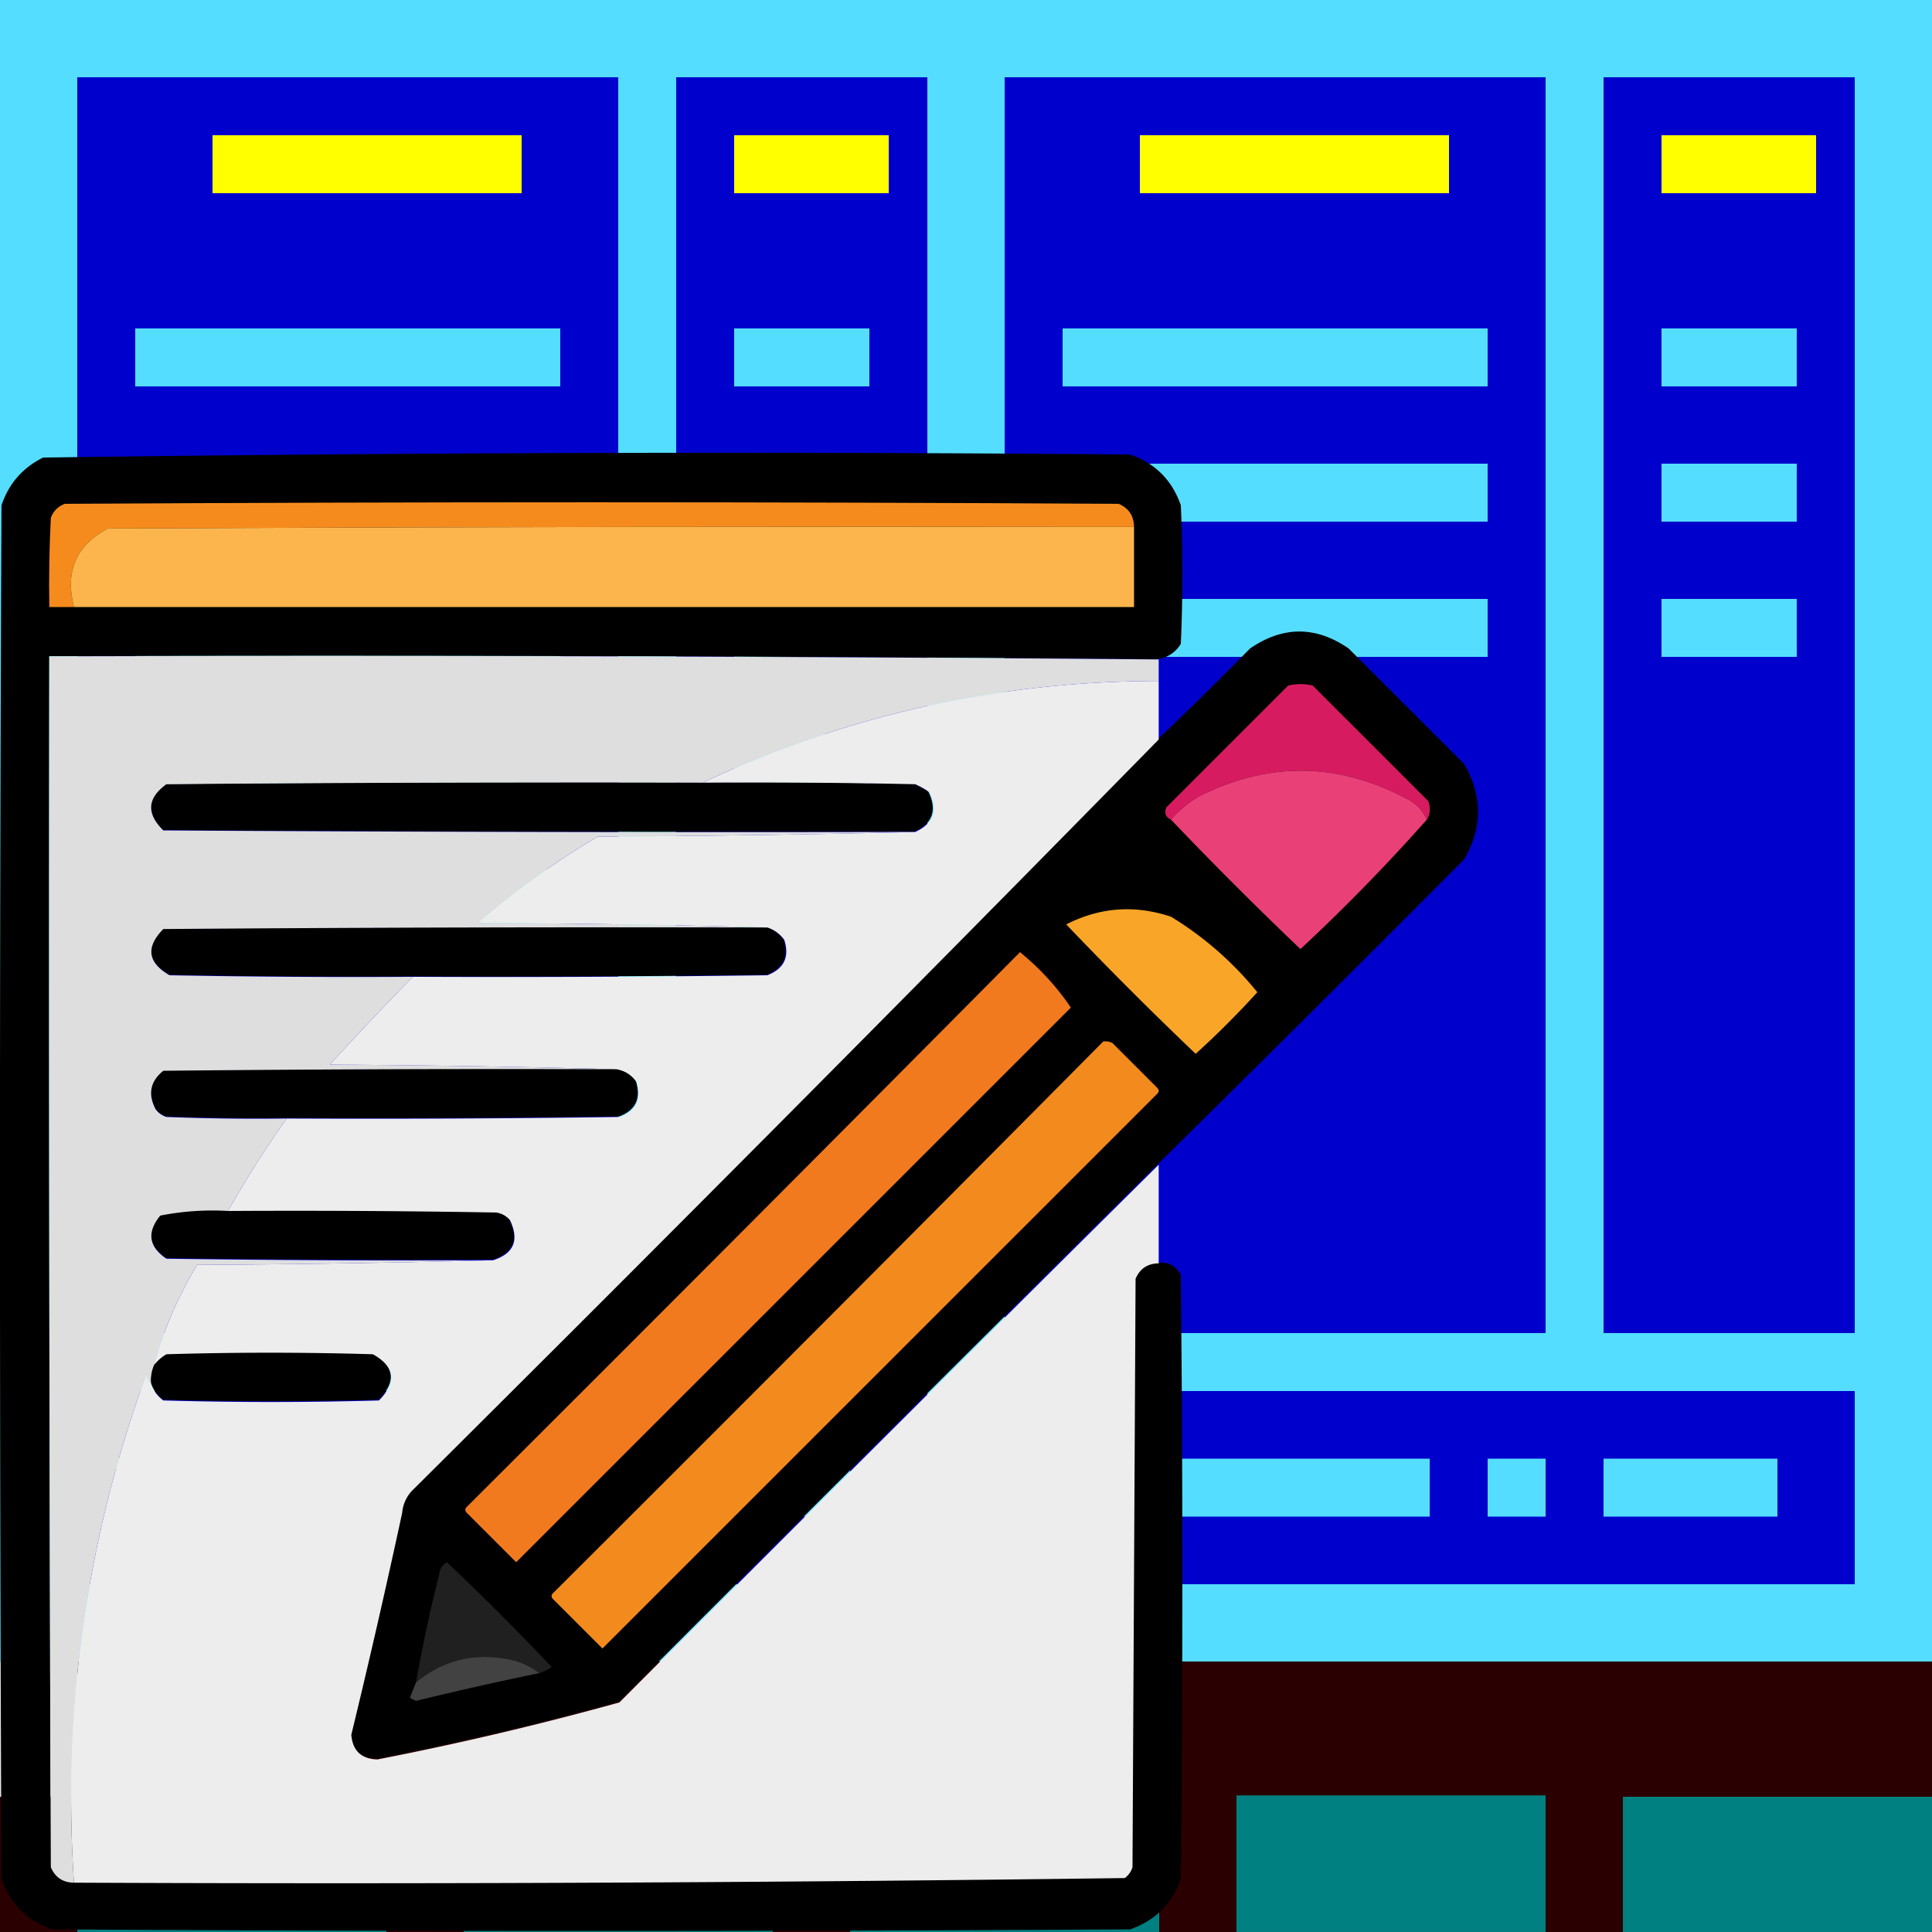 <svg xmlns="http://www.w3.org/2000/svg" width="256" height="256">
    <rect width="100%" height="100%" fill="#333333" stroke="none"/>
    <path d="M0 953.15h128v128H0Z" style="fill:#00c;fill-opacity:1;stroke-width:1.28" transform="matrix(2 0 0 2 0 -1906.3)"/>
    <path d="M0 1063.23v17.92h128v-17.92z" style="fill:#2b0000;fill-opacity:1;stroke-width:1.28" transform="matrix(2 0 0 2 0 -1906.3)"/>
    <path d="M30.72 1072.099v9.05H51.2v-9.05zm25.6 0v9.05H76.8v-9.05zm25.6 0v9.05h20.48v-9.05zm-76.8.092v8.959H25.6v-8.96H5.12Zm102.4 0v8.959H128v-8.96h-20.48z" style="fill:teal;fill-opacity:1;stroke-width:1.28" transform="matrix(2 0 0 2 0 -1906.3)"/>
    <path d="M0 1063.23v8.96h10.24v-4.48H5.12v-4.48z" style="fill:#e6e6e6;fill-opacity:1;stroke-width:1.28" transform="matrix(2 0 0 2 0 -1906.3)"/>
    <path d="M0 953.15v110.079h128V953.15Zm5.12 5.119h35.84v83.2H5.12Zm39.68 0h16.64v83.2H44.8Zm21.76 0h35.84v83.2H66.56Zm39.68 0h16.64v83.2h-16.64zm-97.28 16.64v3.84h28.16v-3.84zm39.68 0v3.84h8.96v-3.84zm21.76 0v3.84h28.16v-3.84zm39.68 0v3.84h8.96v-3.84zM8.96 983.87v3.84h28.16v-3.84zm39.68 0v3.84h8.96v-3.84zm21.76 0v3.84h28.16v-3.84zm39.68 0v3.84h8.96v-3.84zM8.96 992.83v3.84h28.16v-3.84zm39.68 0v3.84h8.96v-3.84zm21.76 0v3.84h28.16v-3.84zm39.68 0v3.84h8.96v-3.84zm-101.12 8.96v3.84h28.16v-3.84zm39.68 0v3.84h8.96v-3.84zm-39.68 8.96v3.84h28.16v-3.84zm39.68 0v3.84h8.96v-3.84zm-43.52 34.56h56.32v12.8H5.12Zm61.44 0h56.32v12.8H66.56Zm-58.88 4.48v3.84h25.6v-3.84zm29.44 0v3.84h3.84v-3.84zm7.68 0v3.84h11.52v-3.84zm24.32 0v3.84h25.6v-3.84zm29.44 0v3.84h3.84v-3.84zm7.68 0v3.84h11.52v-3.84z" style="fill:#5df;fill-opacity:1;stroke-width:1.28" transform="matrix(2 0 0 2 0 -1906.3)"/>
    <path d="M75.52 962.109v3.841H96v-3.841zm-61.44.002v3.84h20.48v-3.84zm34.56 0v3.84h10.24v-3.84zm61.44 0v3.84h10.24v-3.84z" style="fill:#ff0;fill-opacity:1;stroke-width:1.28" transform="matrix(2 0 0 2 0 -1906.3)"/>
    <g style="clip-rule:evenodd;fill-rule:evenodd;image-rendering:optimizeQuality;shape-rendering:geometricPrecision;text-rendering:geometricPrecision">
        <path d="M205.96 15.509c-58.833.166-117.657.662-176.463 1.492-6.648 3.314-11.148 8.48-13.5 15.5a49726.54 49726.54 0 0 0 0 445.998c2.834 8.167 8.338 13.67 16.504 16.504 116.667.667 233.332.667 349.998 0 8.167-2.833 13.671-8.337 16.504-16.504a9599.42 9599.42 0 0 0 0-196c-1.539-3.02-4.04-4.353-7.5-4-3.59.045-6.091 1.716-7.501 5.005-.333 63.667-.672 127.329-1.005 190.996A6.977 6.977 0 0 1 380.5 478a19452.499 19452.499 0 0 1-341.005 1.502c-3.59-.044-6.08-1.714-7.491-5.003-.5-131-.674-262.005-.507-393.004 120.168-.333 240.174.005 360.006 1.004 3.287-.555 5.787-2.226 7.5-5.004.667-15 .667-29.996 0-44.996-2.833-8.166-8.337-13.67-16.503-16.503-58.862-.497-117.707-.655-176.54-.488Zm231.553 57.988c-5.334 0-10.677 1.836-16.016 5.502a1246.688 1246.688 0 0 1-29.994 29.506 27866.43 27866.43 0 0 1-242.508 244c-1.75 1.99-2.745 4.316-2.994 6.993a2871.497 2871.497 0 0 1-16.504 72.005c.438 5.208 3.276 7.873 8.505 7.999a1035.432 1035.432 0 0 0 78.501-18.504 43153.258 43153.258 0 0 1 175-174.501 13937.14 13937.14 0 0 0 99.501-98.995c6-10.333 6-20.666 0-30.999L453.5 79c-5.327-3.666-10.654-5.502-15.987-5.502zm-194.01 49.005c-58-.167-116.005-.002-174.004.497-6.247 4.514-6.575 9.516-.995 15.002 81.333.5 162.666.665 244 .498 5.905-2.687 7.401-7.022 4.496-13.002a29.468 29.468 0 0 0-4.496-2.498c-22.998-.5-46-.664-69.001-.497zm21 46.995c-65.333-.167-130.667.007-196 .508-5.779 5.876-5.112 10.868 2 14.992 26.332.5 52.664.674 79 .507 38.334.167 76.669-.007 115-.507 5.446-2.11 7.27-5.944 5.492-11.5-1.45-1.964-3.275-3.297-5.491-4zm-122.502 46c-24.5.084-48.998.248-73.497.498-4.253 3.42-5.093 7.592-2.507 12.505a6.976 6.976 0 0 0 3.502 2.497c12.996.5 25.993.674 38.997.507 36.002.167 72.01-.007 108.007-.507 5.424-2.017 7.26-5.85 5.502-11.5-1.638-2.234-3.811-3.566-6.506-4-24.5-.083-48.998-.082-73.498 0zm-58.065 45.858a86.603 86.603 0 0 0-16.437 1.646c-4.425 5.44-3.76 10.105 2 13.997 35.332.5 70.663.664 105.998.497 6.74-2.153 8.574-6.478 5.501-12.992-1.17-1.393-2.667-2.234-4.496-2.507-28.998-.5-57.996-.665-86.997-.498a89.397 89.397 0 0 0-5.569-.143zm19.068 46.144c-11.166 0-22.338.164-33.505.497-1.593.95-2.926 2.117-4 3.502-.84 1.88-1.169 3.878-.994 5.999.728 2.235 2.06 4.07 3.999 5.501 23.333.667 46.663.667 69.996 0 5.83-6.006 5.163-11.008-2-15.002-11.166-.333-22.33-.497-33.496-.497z" style="display:inline;opacity:.997" transform="matrix(.408 0 0 .408 -6.328 53.694)"/>
        <path fill="#f68b1d" d="M150.266 69.821c-45.325-.068-90.65 0-135.974.205-4.205 2.224-5.702 5.694-4.491 10.41H6.534c-.068-3.948 0-7.895.204-11.84.34-.884.953-1.496 1.838-1.837 46.55-.272 93.099-.272 139.648 0 1.343.576 2.024 1.597 2.042 3.062z"/>
        <path fill="#fbb54c" d="M150.266 69.821v10.616H9.8c-1.211-4.717.286-8.187 4.491-10.411 45.324-.205 90.649-.273 135.974-.205z"/>
        <path fill="#dedede" d="M153.532 87.378v2.858c-21.203.02-41.347 4.51-60.432 13.473-23.684-.068-47.367 0-71.05.204-2.55 1.843-2.686 3.884-.408 6.124 33.21.204 66.421.273 99.632.204-13.95.34-27.97.544-42.057.613a109.695 109.695 0 0 0-15.925 11.432c12.863.068 25.657.273 38.383.612-26.678-.068-53.356 0-80.033.204-2.36 2.4-2.087 4.44.817 6.125 10.752.204 21.505.272 32.258.204a446.021 446.021 0 0 0-11.025 11.636c12.727.068 25.385.273 37.975.612-20.009-.068-40.017 0-60.025.204-1.736 1.397-2.077 3.098-1.02 5.104.368.49.844.83 1.429 1.02 5.306.205 10.614.273 15.924.205a143.765 143.765 0 0 0-7.758 12.248 35.554 35.554 0 0 0-8.983.613c-1.807 2.221-1.535 4.127.817 5.716 14.427.204 28.854.272 43.282.204-12.997.34-26.064.544-39.199.612-2.594 4.284-4.5 8.707-5.717 13.27a4.911 4.911 0 0 0-.408 2.45c-.313-.312-.518-.72-.612-1.226-7.941 21.76-11.14 44.216-9.596 67.367-1.466-.018-2.487-.698-3.063-2.041-.204-53.485-.272-106.97-.204-160.456 49.068-.136 98.067 0 146.998.409z"/>
        <path fill="#ededed" d="M153.532 90.236v7.757a11377.7 11377.7 0 0 1-99.02 99.621 4.907 4.907 0 0 0-1.224 2.858 1172.114 1172.114 0 0 1-6.738 29.397c.18 2.126 1.336 3.214 3.471 3.266a422.812 422.812 0 0 0 32.054-7.553c23.765-23.831 47.584-47.58 71.457-71.246v13.065c-1.466.018-2.487.699-3.062 2.042l-.409 77.982c-.19.584-.53 1.06-1.02 1.429-46.38.61-92.794.815-139.24.612-1.544-23.151 1.655-45.607 9.596-67.367.094.505.299.914.612 1.225.297.913.842 1.661 1.633 2.246 9.528.272 19.056.272 28.583 0 2.38-2.452 2.108-4.494-.816-6.124a458.168 458.168 0 0 0-27.358 0 5.787 5.787 0 0 0-1.634 1.429c1.218-4.563 3.123-8.986 5.717-13.27 13.135-.068 26.202-.272 39.2-.612 2.751-.88 3.5-2.648 2.245-5.308a2.877 2.877 0 0 0-1.837-1.02c-11.84-.205-23.682-.273-35.525-.205a143.765 143.765 0 0 1 7.758-12.248c14.701.068 29.4 0 44.1-.204 2.215-.824 2.963-2.389 2.246-4.696-.67-.912-1.554-1.456-2.654-1.633a1759.38 1759.38 0 0 0-37.975-.612 446.021 446.021 0 0 1 11.025-11.636c15.653.068 31.306 0 46.958-.204 2.223-.862 2.971-2.427 2.245-4.696-.592-.801-1.34-1.346-2.245-1.633-12.726-.34-25.52-.544-38.383-.612a109.695 109.695 0 0 1 15.925-11.432c14.088-.069 28.107-.273 42.057-.613 2.411-1.097 3.024-2.866 1.838-5.307a12.053 12.053 0 0 0-1.838-1.02 971.727 971.727 0 0 0-28.174-.205c19.085-8.962 39.23-13.454 60.432-13.473z"/>
        <path fill="#d71b60" d="M189.057 108.608c-.493-1.142-1.31-2.027-2.45-2.653-9.219-4.961-18.474-5.097-27.767-.409a14.84 14.84 0 0 0-3.675 3.062c-.724-.332-.928-.877-.612-1.633l16.129-16.127a6.636 6.636 0 0 1 3.266 0l15.313 15.31c.322.904.254 1.72-.204 2.45z"/>
        <path fill="#ea4078" d="M189.057 108.608a248.271 248.271 0 0 1-16.742 17.148 509.876 509.876 0 0 1-17.15-17.148 14.84 14.84 0 0 1 3.675-3.062c9.293-4.688 18.548-4.552 27.767.409 1.14.626 1.957 1.511 2.45 2.653z"/>
        <path fill="#f9a528" d="M166.599 131.472a115.5 115.5 0 0 1-8.167 8.166 509.876 509.876 0 0 1-17.15-17.148c4.458-2.28 9.086-2.62 13.883-1.02a44.544 44.544 0 0 1 11.434 10.002z"/>
        <path fill="#f17a1f" d="M135.157 126.165c2.662 2.18 4.908 4.63 6.738 7.349l-73.5 73.49-6.532-6.532c-.273-.272-.273-.544 0-.816a18642.187 18642.187 0 0 0 73.294-73.491z"/>
        <path fill="#f38a1d" d="M146.182 138.005c.43-.061.838.007 1.225.204l5.921 5.92c.272.272.272.544 0 .817l-73.499 73.49-6.533-6.532c-.273-.272-.273-.544 0-.817a18463.023 18463.023 0 0 0 72.886-73.082z"/>
        <path fill="#202020" d="M71.458 221.703c-1.183-.93-2.544-1.543-4.083-1.837-4.599-.893-8.682.128-12.25 3.062a199.538 199.538 0 0 1 3.063-14.29c.08-.73.42-1.274 1.02-1.633a333.66 333.66 0 0 1 13.884 13.881 6.67 6.67 0 0 1-1.634.817z"/>
        <path fill="#424242" d="M71.458 221.703a438.148 438.148 0 0 0-16.333 3.674l-.816-.408a544.9 544.9 0 0 1 .816-2.041c3.568-2.934 7.651-3.955 12.25-3.062 1.54.294 2.9.907 4.083 1.837z"/>
    </g>
</svg>
